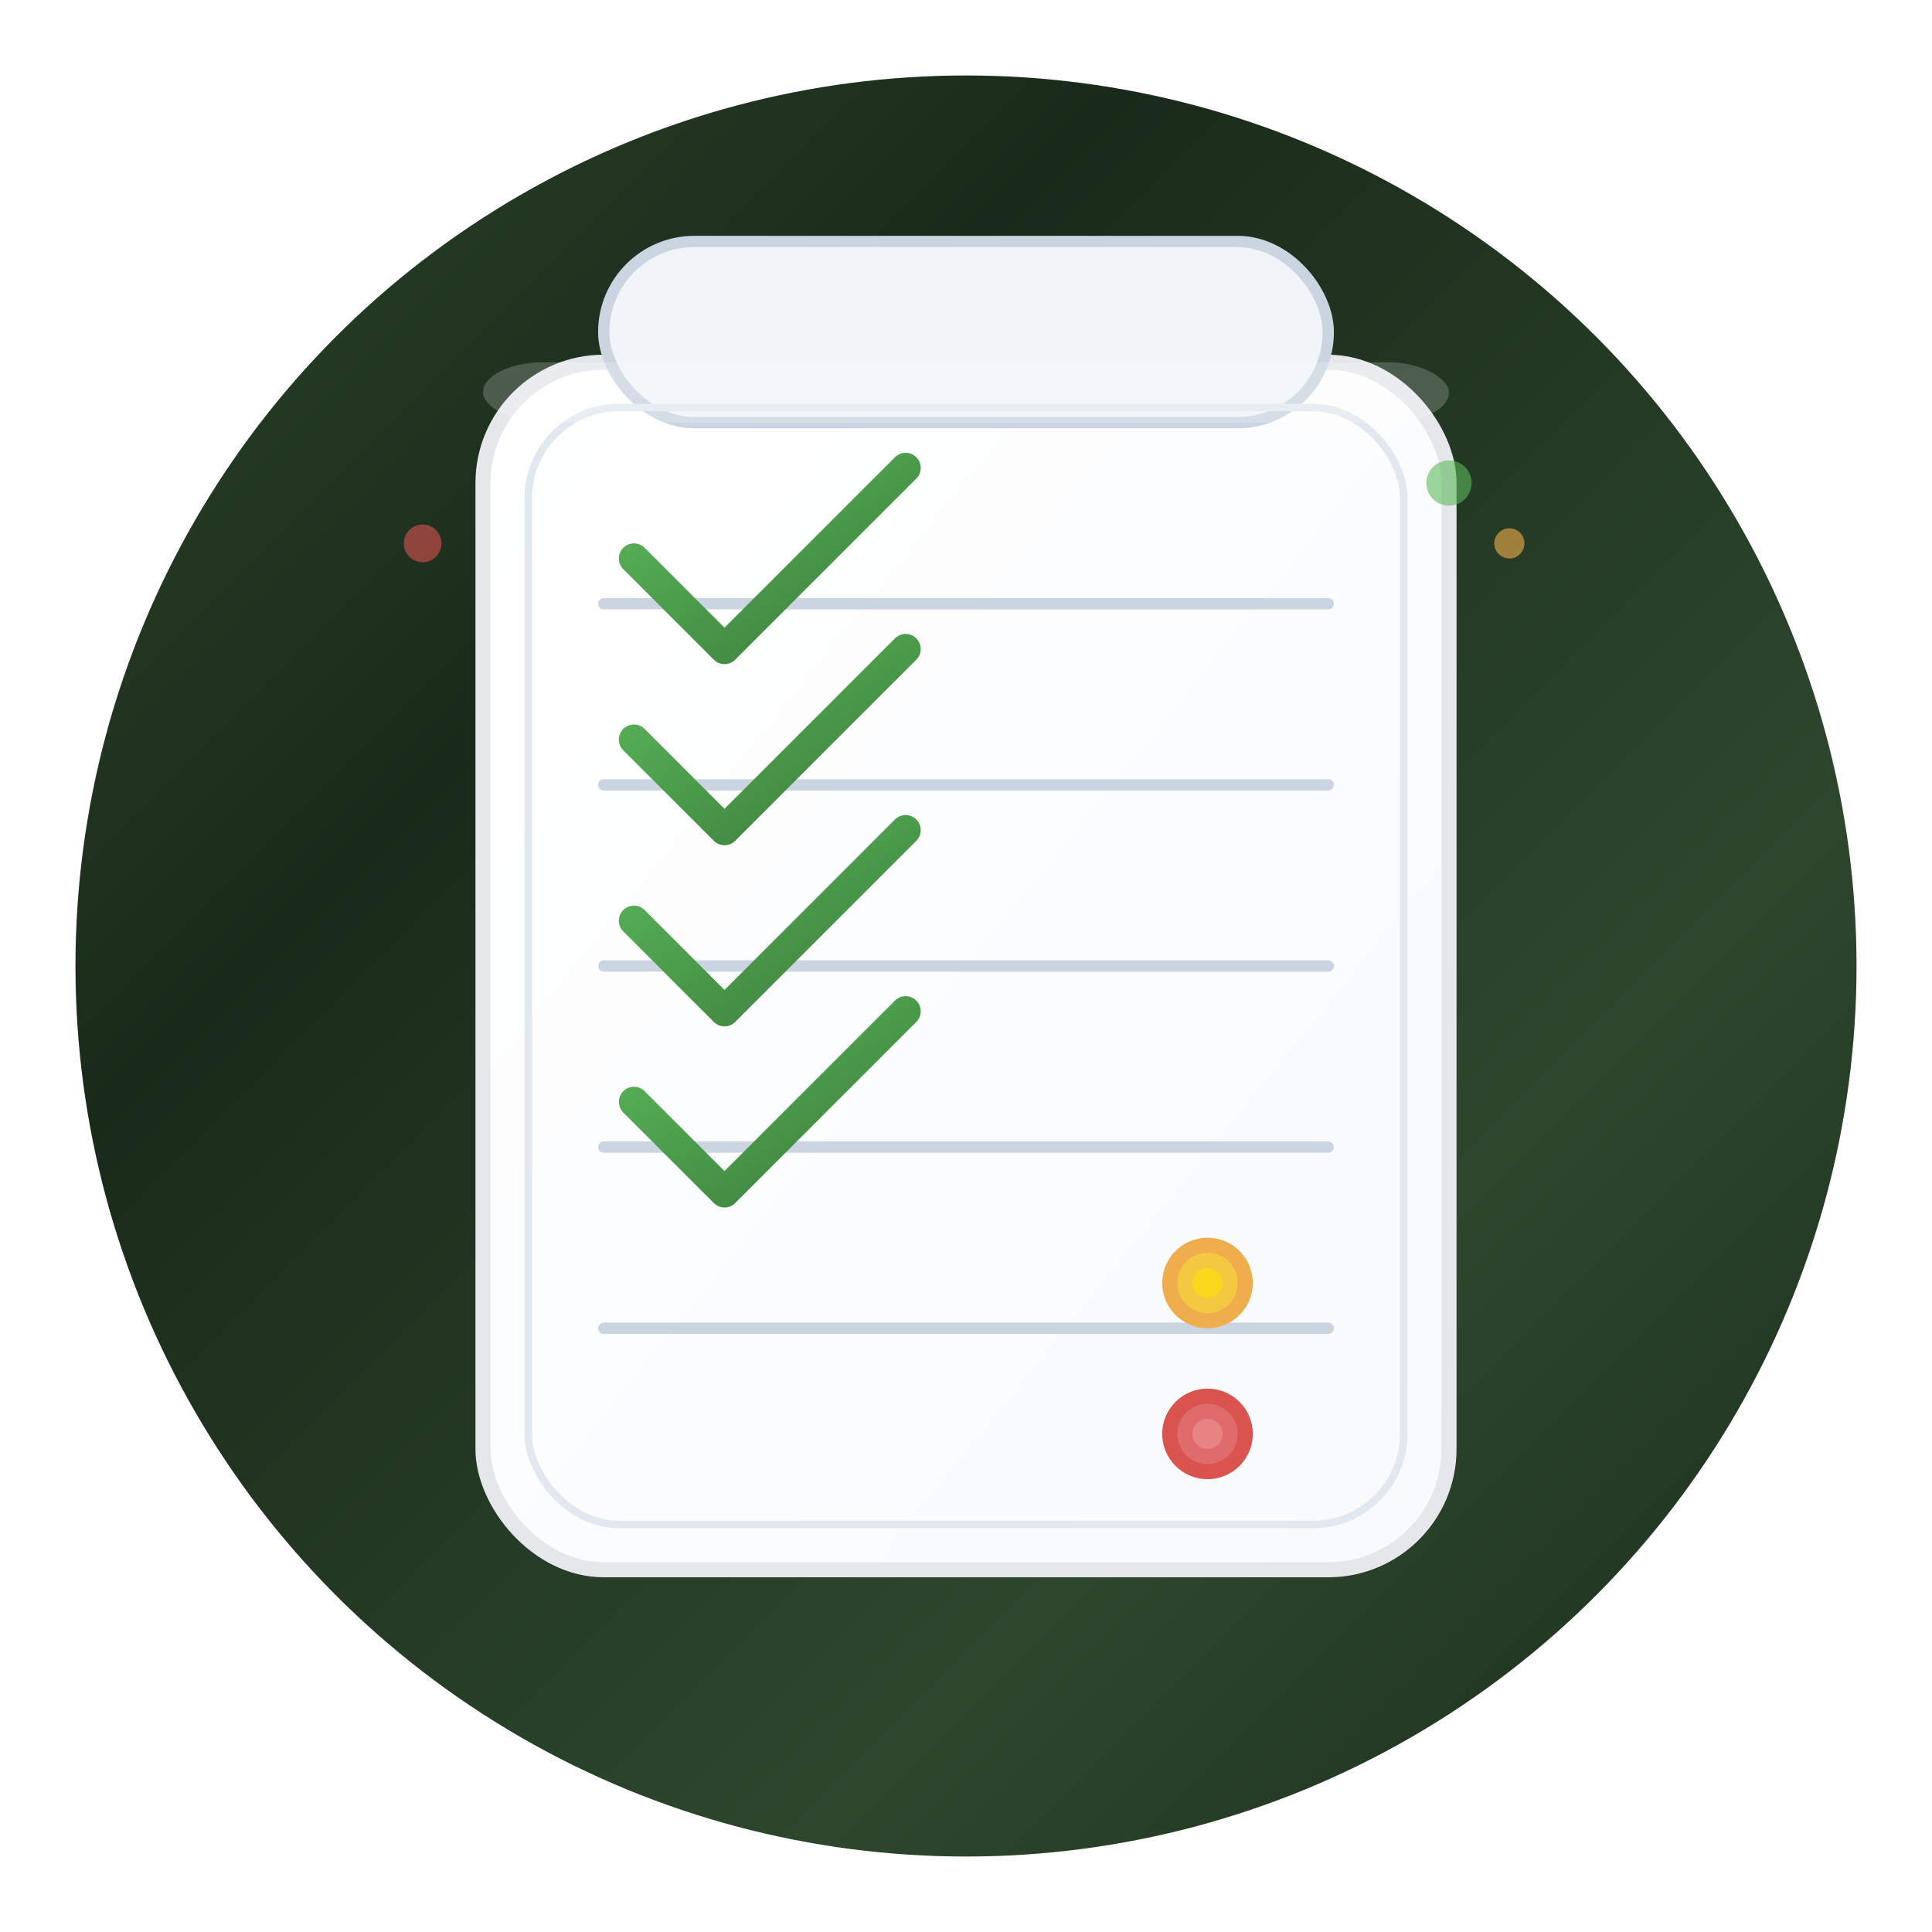<svg xmlns="http://www.w3.org/2000/svg" viewBox="0 0 512 512" width="512" height="512">
  <defs>
    <linearGradient id="bgGradient" x1="0%" y1="0%" x2="100%" y2="100%">
      <stop offset="0%" style="stop-color:#2d472d;stop-opacity:1" />
      <stop offset="30%" style="stop-color:#1a2a1a;stop-opacity:1" />
      <stop offset="70%" style="stop-color:#2d472d;stop-opacity:1" />
      <stop offset="100%" style="stop-color:#1a2a1a;stop-opacity:1" />
    </linearGradient>
    <linearGradient id="checkGradient" x1="0%" y1="0%" x2="100%" y2="100%">
      <stop offset="0%" style="stop-color:#5cb85c;stop-opacity:1" />
      <stop offset="50%" style="stop-color:#4a9a4a;stop-opacity:1" />
      <stop offset="100%" style="stop-color:#3d7a3d;stop-opacity:1" />
    </linearGradient>
    <linearGradient id="clipboardGradient" x1="0%" y1="0%" x2="100%" y2="100%">
      <stop offset="0%" style="stop-color:#FFFFFF;stop-opacity:1" />
      <stop offset="100%" style="stop-color:#F8FAFC;stop-opacity:1" />
    </linearGradient>
    <filter id="shadow" x="-50%" y="-50%" width="200%" height="200%">
      <feDropShadow dx="0" dy="8" stdDeviation="12" flood-color="#000000" flood-opacity="0.15"/>
    </filter>
    <filter id="innerShadow" x="-50%" y="-50%" width="200%" height="200%">
      <feDropShadow dx="0" dy="2" stdDeviation="4" flood-color="#000000" flood-opacity="0.1"/>
    </filter>
  </defs>
  
  <!-- Background circle with enhanced shadow -->
  <circle cx="256" cy="256" r="240" fill="url(#bgGradient)" stroke="#ffffff" stroke-width="8" filter="url(#shadow)"/>
  
  <!-- Main clipboard/board with enhanced styling -->
  <rect x="128" y="96" width="256" height="320" rx="32" fill="url(#clipboardGradient)" stroke="#E5E7EB" stroke-width="4" filter="url(#innerShadow)"/>
  
  <!-- Clipboard top with enhanced gradient -->
  <rect x="160" y="64" width="192" height="48" rx="24" fill="#F1F5F9" stroke="#CBD5E1" stroke-width="3"/>
  
  <!-- Subtle inner border -->
  <rect x="140" y="108" width="232" height="296" rx="24" fill="none" stroke="#E2E8F0" stroke-width="2"/>
  
  <!-- Task lines with better spacing and styling -->
  <line x1="160" y1="160" x2="352" y2="160" stroke="#CBD5E1" stroke-width="3" stroke-linecap="round"/>
  <line x1="160" y1="208" x2="352" y2="208" stroke="#CBD5E1" stroke-width="3" stroke-linecap="round"/>
  <line x1="160" y1="256" x2="352" y2="256" stroke="#CBD5E1" stroke-width="3" stroke-linecap="round"/>
  <line x1="160" y1="304" x2="352" y2="304" stroke="#CBD5E1" stroke-width="3" stroke-linecap="round"/>
  <line x1="160" y1="352" x2="352" y2="352" stroke="#CBD5E1" stroke-width="3" stroke-linecap="round"/>
  
  <!-- Beautiful checkmarks with enhanced gradient and thickness -->
  <path d="M168 148 L192 172 L240 124" stroke="url(#checkGradient)" stroke-width="8" fill="none" stroke-linecap="round" stroke-linejoin="round"/>
  <path d="M168 196 L192 220 L240 172" stroke="url(#checkGradient)" stroke-width="8" fill="none" stroke-linecap="round" stroke-linejoin="round"/>
  <path d="M168 244 L192 268 L240 220" stroke="url(#checkGradient)" stroke-width="8" fill="none" stroke-linecap="round" stroke-linejoin="round"/>
  <path d="M168 292 L192 316 L240 268" stroke="url(#checkGradient)" stroke-width="8" fill="none" stroke-linecap="round" stroke-linejoin="round"/>
  
  <!-- Priority indicators with enhanced styling -->
  <circle cx="320" cy="340" r="12" fill="#f0ad4e"/>
  <circle cx="320" cy="340" r="8" fill="#f5c842"/>
  <circle cx="320" cy="340" r="4" fill="#f9d71c"/>
  
  <circle cx="320" cy="380" r="12" fill="#d9534f"/>
  <circle cx="320" cy="380" r="8" fill="#e06b6b"/>
  <circle cx="320" cy="380" r="4" fill="#e88383"/>
  
  <!-- Subtle highlight on clipboard -->
  <rect x="128" y="96" width="256" height="16" rx="16" fill="#FFFFFF" opacity="0.2"/>
  
  <!-- Additional decorative elements -->
  <circle cx="384" cy="128" r="6" fill="#5cb85c" opacity="0.6"/>
  <circle cx="400" cy="144" r="4" fill="#f0ad4e" opacity="0.6"/>
  <circle cx="112" cy="144" r="5" fill="#d9534f" opacity="0.6"/>
</svg>
